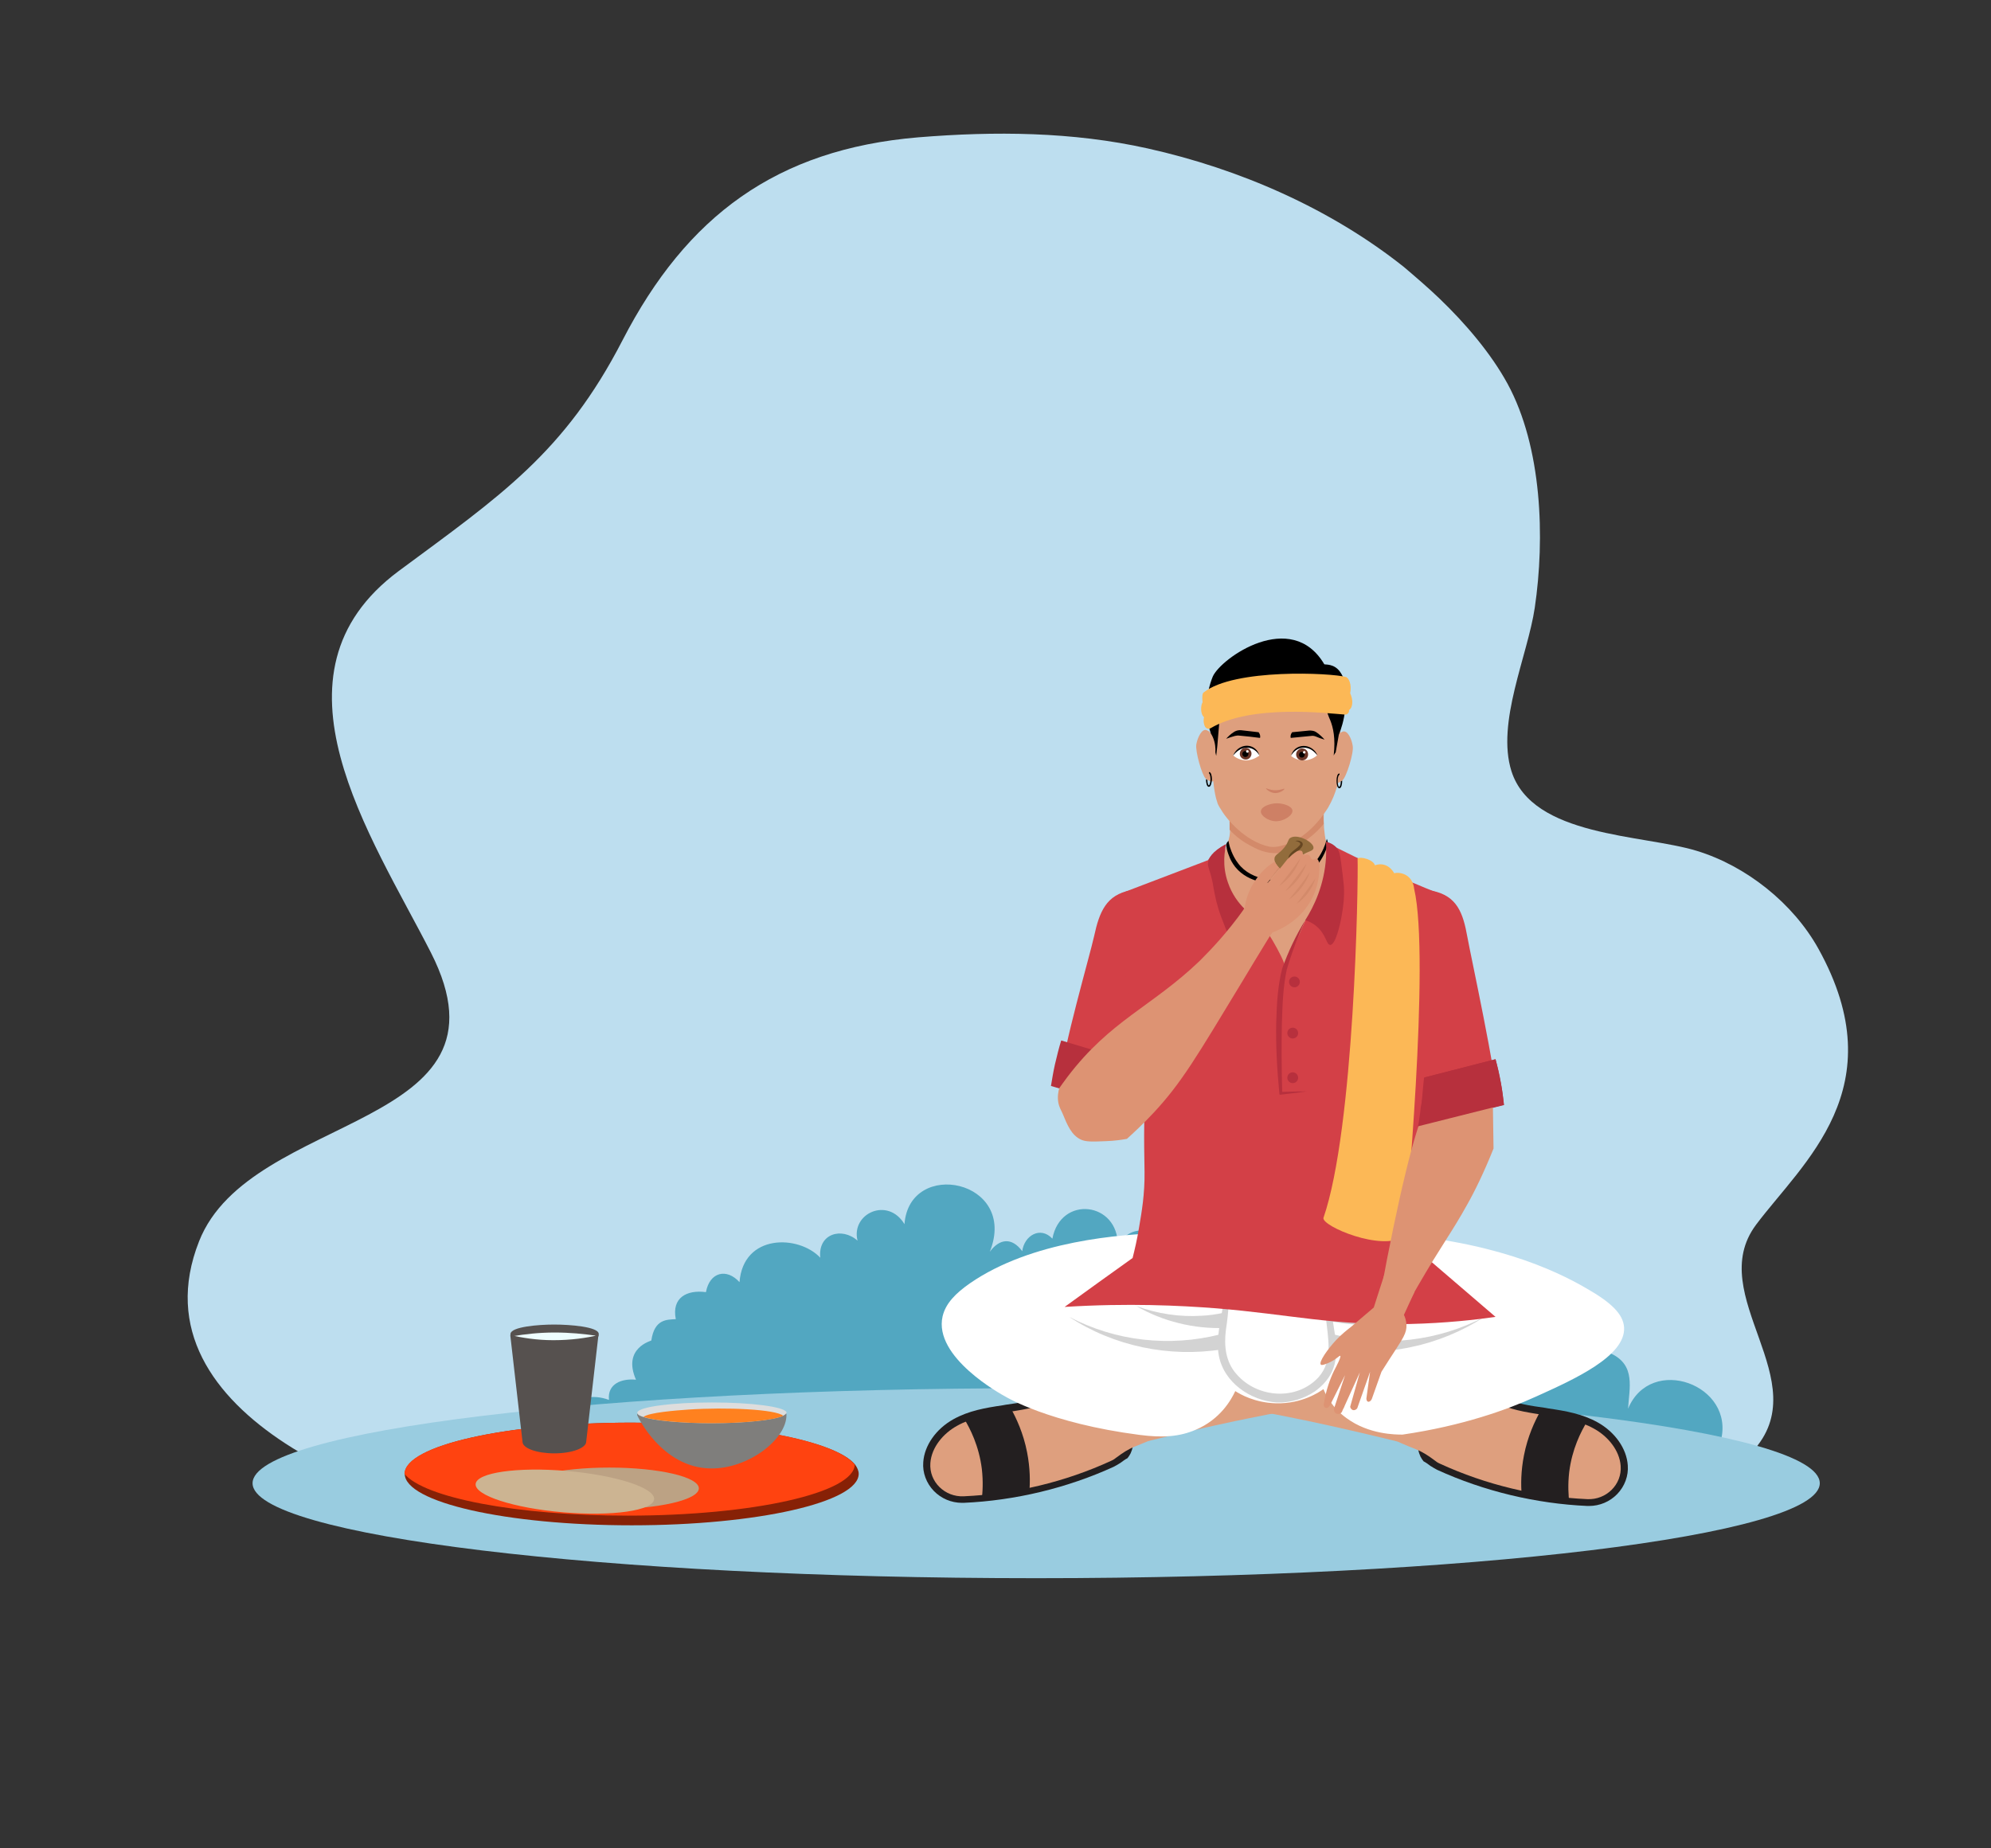 <?xml version="1.0" encoding="utf-8"?>
<!-- Generator: Adobe Illustrator 26.0.1, SVG Export Plug-In . SVG Version: 6.00 Build 0)  -->
<svg version="1.1" id="Layer_1" xmlns="http://www.w3.org/2000/svg" xmlns:xlink="http://www.w3.org/1999/xlink" x="0px" y="0px"
	 viewBox="0 0 700 650" style="enable-background:new 0 0 700 650;" xml:space="preserve">
<rect x="0" y="0" width="700" height="650" fill="#333333" stroke="none"/>
<style type="text/css">
	.st0{fill:#BDDEEF;}
	.st1{fill:#52A7C1;}
	.st2{fill:#99CCE0;}
	.st3{fill:#231F20;}
	.st4{fill:#DE9F7E;}
	.st5{fill:#FFFFFF;}
	.st6{fill:#D3D3D3;}
	.st7{fill:#D38A6A;}
	.st8{fill:#D34047;}
	.st9{fill:#B7303D;}
	.st10{fill:#CE8065;}
	.st11{fill:#FCB856;}
	.st12{fill:#6B3628;}
	.st13{fill:#DD9373;}
	.st14{fill:#926C3C;}
	.st15{fill:#664622;}
	.st16{fill:#872106;}
	.st17{fill:#FF4310;}
	.st18{fill:#DDDDDD;}
	.st19{fill:#7F7E7C;}
	.st20{fill:#FF811F;}
	.st21{fill:#BCA284;}
	.st22{fill:#CCB492;}
	.st23{fill:#56514F;}
	.st24{fill:#EEFEFF;}
</style>
<g>
	<g>
		<path class="st0" d="M505.9,104.8c9.4,9,18.3,19.5,24.1,30.1c12.2,22.4,13.2,54.4,9.6,78.8c-2.5,16.9-13.6,40.4-8.2,57.5
			c7.4,23.2,46.1,22.2,65.1,28c17.4,5.3,33.9,18.4,42.8,34.4c27.2,49-5.5,75.2-21.9,97.1c-18.6,24.9,21.9,55-1.4,79.9
			c-24.4,26-53.7,36.8-102.4,36.8c-96.5,0-118.1,7.5-251.7-1.9c-25.3-1.8-59.1-7.5-84.3-10.2c-38.1-4.1-132.1-36.8-107.6-98.8
			c18.1-45.9,113.4-38.8,81.5-101.5c-20.9-41-60.2-97.9-11.3-134.2c35.5-26.3,58.2-41.4,78.7-81.2c22.5-43.6,54.1-67.1,103.9-71.3
			c26.9-2.2,54.2-2,80.7,3.9c32.3,7.2,64.2,21.1,90.1,41.7C497.6,97.3,501.8,100.9,505.9,104.8z"/>
		<g>
			<path class="st1" d="M223.6,485.2c-5-0.5-10.1,1.4-9.5,7.1c-11.9-4.4-19.9,6.4-19.9,14.3h288.6c11.4-13.5-8-38.9-22.1-31.8
				c2.4-8.8-6.1-14.5-11.6-12c0.7,0.5-3-12-14.7-7.2c0.3-12.2-9.8-15.7-19.2-9.7c-1.2-10.1-15.6-19.3-22.2-7.9
				c0.2-15.4-20.1-17.8-23-2.4c-4.2-4.5-9.9-1.1-10.6,4.4c-3.7-5-8-4.4-11.4,0.2c10.1-25.3-28.3-33-30-9.7
				c-5.9-9.8-18.9-3.7-16.5,5.8c-5.5-4.9-14-2.5-13.1,6c-7.6-8.1-27.1-8.5-28.4,8.6c-4.5-5-10.5-3.6-11.8,3.5
				c-6.8-0.9-12.1,2-10.6,9.5c-3.1,0.2-7.5-0.1-8.6,7.5C229.1,471.5,218.7,474,223.6,485.2z"/>
			<path class="st1" d="M605,506.7c5.2-19.7-24.6-30.6-32.6-11.3c0.4-7.2,2.8-15.3-6-19.4c-8.8-4.1-15.3,3.1-19,9.3
				c10-16.8,5.6-37.7-17.4-43.4c-24.5-6-36.6,6.5-37.2,31.9c-1.7-11.7-23.1-14.2-24.3,2.4c-9-3.1-10.4-12-23-10.8
				c-11.1,1-16.4,8.2-20.6,18.1c0,0-25.5,0.9-19.6,23.3H605z"/>
		</g>
		<path class="st2" d="M88.8,521.6c0,18.5,123.3,33.4,275.5,33.4c152.2,0,275.5-15,275.5-33.4c0-18.5-123.3-33.4-275.5-33.4
			C212.2,488.1,88.8,503.1,88.8,521.6z"/>
	</g>
	<g>
		<g>
			<g>
				<g>
					<g>
						<path class="st3" d="M397.7,494.9c-0.2-0.6-0.5-1.2-0.8-1.8c0,0,0,0,0,0c0-0.1-0.1-0.1-0.1-0.2c-0.1-0.1-0.1-0.2-0.2-0.4
							c-0.1-0.2-0.3-0.4-0.4-0.6c-0.1-0.1-0.2-0.3-0.3-0.4c-0.1-0.2-0.3-0.4-0.5-0.5c0-0.1-0.1-0.1-0.1-0.2c0,0,0,0,0,0
							c-0.1-0.1-0.2-0.3-0.4-0.4c-0.4-0.1-1-0.4-1.7-0.6c0,0-3.2-1.1-6.3-1.7c-4.8-1-13.9,0.4-18.4,2.4c-4.6,2-9.8,2.8-14.9,3.5
							l-1.1,0.2c-6.1,0.9-11.9,1.9-17.3,4.9c-6.1,3.4-10.2,9.2-10.6,15.1c-0.3,3.7,1.1,7.4,3.7,10.1c2.6,2.7,6.2,4.2,9.9,4.2
							c0.2,0,0.4,0,0.6,0c18.1-0.8,36.4-5.2,52.8-12.7c0.8-0.4,1.6-0.9,2.4-1.4c0.8-0.6,1.6-1.2,2.4-1.6c0.4-0.5,0.8-1.1,1.1-1.7
							c0.7-1.5,1-3.2,1.2-4.9c0,0,0,0,0,0c0-0.1,0-0.1,0-0.2C399.3,502.4,398.8,498.4,397.7,494.9z"/>
						<g>
							<path class="st4" d="M399.1,490.1c-0.1,0-0.2,0.1-0.2,0.1c-4,1.4-8.3,1.4-12.5,0.5c-5.4-1.1-11.7-0.1-16.9,2.2
								c-5.2,2.3-11,3-16.6,3.9c-5.7,0.8-11.4,1.8-16.4,4.6c-4.9,2.7-9,7.6-9.4,13.1c-0.5,6.6,5.1,12,11.7,11.7
								c17.9-0.8,35.6-5,51.9-12.5c0.7-0.3,1.3-0.7,1.9-1.2c2-1.5,4.1-2.9,6.4-3.8c3.8-1.5,6.9-2.9,8.5-3.6c0.6-3.2,1.8-7,0.7-10.6
								C407,490.7,402.8,488.7,399.1,490.1z"/>
						</g>
						<path class="st3" d="M338.9,498.8c2.2,3.6,5.3,9.7,6.3,17.8c0.5,4.4,0.3,8.2-0.1,11.2c5.6-1.1,11.2-2.2,16.8-3.2
							c0.3-3.5,0.3-8.3-0.8-13.9c-1.3-6.7-3.8-12-5.7-15.4C349.9,496.5,344.4,497.6,338.9,498.8z"/>
					</g>
					<g>
						<path class="st3" d="M499.2,496c0.2-0.6,0.5-1.2,0.8-1.8c0,0,0,0,0,0c0-0.1,0.1-0.1,0.1-0.2c0.1-0.1,0.1-0.2,0.2-0.4
							c0.1-0.2,0.3-0.4,0.4-0.6c0.1-0.1,0.2-0.3,0.3-0.4c0.1-0.2,0.3-0.4,0.5-0.5c0-0.1,0.1-0.1,0.1-0.2c0,0,0,0,0,0
							c0.1-0.1,0.2-0.3,0.4-0.4c0.4-0.1,1-0.4,1.7-0.6c0,0,3.2-1.1,6.3-1.7c4.8-1,13.9,0.4,18.4,2.4c4.6,2,9.8,2.8,14.9,3.5l1.1,0.2
							c6.1,0.9,11.9,1.9,17.3,4.9c6.1,3.4,10.2,9.2,10.6,15.1c0.3,3.7-1.1,7.4-3.7,10.1c-2.6,2.7-6.2,4.2-9.9,4.2
							c-0.2,0-0.4,0-0.6,0c-18.1-0.8-36.4-5.2-52.8-12.7c-0.8-0.4-1.6-0.9-2.4-1.4c-0.8-0.6-1.6-1.2-2.4-1.6
							c-0.4-0.5-0.8-1.1-1.1-1.7c-0.7-1.5-1-3.2-1.2-4.9c0,0,0,0,0,0c0-0.1,0-0.1,0-0.2C497.6,503.5,498,499.5,499.2,496z"/>
						<g>
							<path class="st4" d="M497.8,491.1c0.1,0,0.2,0.1,0.2,0.1c4,1.4,8.3,1.4,12.5,0.5c5.4-1.1,11.7-0.1,16.9,2.2
								c5.2,2.3,11,3,16.6,3.9c5.7,0.8,11.4,1.8,16.4,4.6c4.9,2.7,9,7.6,9.4,13.1c0.5,6.6-5.1,12-11.7,11.7
								c-17.9-0.8-35.6-5-51.9-12.5c-0.7-0.3-1.3-0.7-1.9-1.2c-2-1.5-4.1-2.9-6.4-3.8c-3.8-1.5-6.9-2.9-8.5-3.6
								c-0.6-3.2-1.8-7-0.7-10.6C489.9,491.8,494.1,489.8,497.8,491.1z"/>
						</g>
						<path class="st3" d="M558,499.9c-2.2,3.6-5.3,9.7-6.3,17.8c-0.5,4.4-0.3,8.2,0.1,11.2c-5.6-1.1-11.2-2.2-16.8-3.2
							c-0.3-3.5-0.3-8.3,0.8-13.9c1.3-6.7,3.8-12,5.7-15.4C547,497.6,552.5,498.7,558,499.9z"/>
					</g>
					<path class="st4" d="M460.3,499.8c-4.4-0.9-16.2-3.4-31.7-6c-7.1-1.2-16.3-2.7-27-4.1c0,0-9.2-20.8,2.7-31.1
						c8.9-7.7,27,2.7,64.6,20.9c1,0.5,3.9,2.1,8,3.9c7.7,3.5,14.4,5.8,19.3,7.3c-1.7,5.4-3.3,10.8-5,16.2
						C479.7,504.1,469.3,501.7,460.3,499.8z"/>
					<path class="st4" d="M434,499.8c4.4-0.9,16.2-3.4,31.7-6c7.1-1.2,16.3-2.7,27-4.1c0,0,9.2-20.8-2.7-31.1
						c-8.9-7.7-27,2.7-64.6,20.9c-1,0.5-3.9,2.1-8,3.9c-7.7,3.5-14.4,5.8-19.3,7.3c1.7,5.4,3.3,10.8,5,16.2
						C414.6,504.1,425,501.7,434,499.8z"/>
					<path class="st5" d="M571,466.8c0.6,10.1-17.6,18.3-30.9,24.3c-10.1,4.6-25.8,10.3-47,13.4c-2.4,0-11.8,0-19.7-5.8
						c-5.1-3.7-7.2-8.1-8.1-10.2c-1.4,1-7.5,5.2-16.6,5c-7.6-0.2-12.7-3.2-14.4-4.3c-1.4,3-5.2,9.9-13.9,13.6
						c-5.6,2.4-11.4,2.9-19.8,1.8c-31.7-4.1-47-13.4-47-13.4c-1.5-0.8-25.5-13.9-22.2-28.3c1.1-4.6,4.6-8.1,9.6-11.6
						c21.7-15,53.1-17.3,68.5-17.7c24.9,0,49.9,0,74.8,0c39.4,2.2,62.4,13,73.5,19.5C566.4,458,570.7,462.1,571,466.8z"/>
					<path class="st5" d="M447.2,476.2c0,0.1,0,0.2-0.1,0.2c-0.1,0-0.2-0.1-0.3-0.1C447,476.3,447.1,476.2,447.2,476.2z"/>
					<path class="st5" d="M446.8,476.3c-0.1,0-0.2,0.1-0.3,0.1c0-0.1,0-0.2-0.1-0.2C446.6,476.2,446.7,476.3,446.8,476.3z"/>
					<g>
						<path class="st5" d="M423.1,434.5c1.5,1.6,3.6,4.3,5.3,8.1c7.5,16.1-3.6,27.8,3.5,39.3c3.9,6.3,12,10.3,19.2,9.8
							c0.8-0.1,9.7-0.8,14.5-7.7c7.6-11-3.9-24,3.5-40.4c1.8-3.9,4-6.6,5.3-8.1"/>
						<path class="st6" d="M423.1,434.5c9.7,9.9,9.9,20.3,7.9,33.2c-0.7,5.6-0.1,11.2,3.7,15.5c7.3,8.5,21.2,9.5,28.9,1.1
							c10.4-11.9-7.5-29.8,11-48.8c-17.7,21.9,6.2,40.2-12.3,53.8c-3.9,2.6-8.7,4.1-13.4,3.9c-9.3-0.6-18.7-7.1-20.4-16.6
							c-1.1-6.1,0.8-11.9,1.5-17.8C431.2,450.1,428.6,441.4,423.1,434.5L423.1,434.5z"/>
					</g>
					<g>
						<path class="st6" d="M469,469.3c17.5,4.6,36.7,2.3,52.9-6.2c-7.7,5-16.5,8.7-25.7,10.6c-9.2,2-18.8,2.2-28.3,0.7
							C467.9,474.5,469,469.3,469,469.3L469,469.3z"/>
					</g>
					<g>
						<path class="st6" d="M467.6,459.1c9.5,4.1,20,5.5,30.3,4.1c-7.6,2.4-15.9,3.2-23.9,2.4c-2.7-0.3-5.4-0.8-8.1-1.4
							C465.9,464.1,467.6,459.1,467.6,459.1L467.6,459.1z"/>
					</g>
					<g>
						<path class="st6" d="M430.6,467c-10.8,0.4-21.8-2.3-31.1-7.7c7.4,2.7,15.2,3.9,23,3.4c2.5-0.1,5.1-0.5,7.5-1
							C430.1,461.7,430.6,467,430.6,467L430.6,467z"/>
					</g>
					<g>
						<path class="st6" d="M429.8,474.5c-18.7,3-38.3-1.1-53.9-11.4c8.2,4.3,17.1,7,26.1,8c9,1,18.1,0.4,26.8-1.8L429.8,474.5
							L429.8,474.5z"/>
					</g>
				</g>
				<g>
					<g>
						<path class="st4" d="M498.6,344.4c0.1,6.8,0.1,13.6-0.3,20.4c-0.2,4-0.6,8-1.7,11.9c-1.1,3.9-3.4,7.2-4.7,11.1
							c-1.2,3.4-1.9,7-2.2,10.6c-0.3,2.5-0.3,5.1-0.3,7.7l-77.9,1.9c0.2-4.9-0.1-9.7-1.4-14.5c-1.3-4.6-4-8.4-5.7-12.8
							c-2.5-6.5-2.4-13.1-3.3-19.8c-0.9-7.1-1.7-14.2-2.3-21.4c-0.4-4.6,0.1-11.4,0.3-16c0.1-1.4-0.1-5.6,1.7-6.3
							c9.9-5.9,19.8-11.9,29.7-17.8c0.5-1.1,0.8-2,1.1-2.8c0.3-1,0.7-2.2,0.8-3.6c0.1-1.1,0-2,0-3c-0.1-2.2-0.2-4.4-0.4-6.3
							c5.3,2.7,11.9,3.3,17.7,3.2c5.3-0.1,10.7-1,15.8-2.8c-0.1,1.3-0.1,2.6-0.1,4c0,1,0.1,2,0.1,3.1c0.3,3.4,0.9,6.7,2.4,9.2
							c0.4,0.4,0.7,0.8,1.1,1c7.3,3.7,18.9,12,28.4,13.5c1,2.5,0.6,6.3,0.7,8.9C498.3,329.8,498.5,338.1,498.6,344.4z"/>
						<path class="st7" d="M465.3,287.8c0,0.6,0,1.3,0.1,1.9c-1.1,1.4-2.9,3.3-5.4,5.2c-3,2.3-6.2,4.8-10.7,5.1
							c-4.3,0.3-7.7-1.5-10.2-2.9c-3.2-1.7-5.5-3.9-6.8-5.3c0-0.7,0-1.4,0-2.1c0-2.2-0.2-4.3-0.4-6.3c5.3,2.7,11.9,3.3,17.7,3.2
							c5.3-0.1,10.7-1,15.8-2.8C465.3,285.1,465.2,286.4,465.3,287.8z"/>
						<path class="st4" d="M425.8,260.2c-0.5-1.9,0.6-2.5-1.5-3.4c-1.7-0.8-3.3,2.6-3.7,5c-0.4,2.4,2,10.9,3.3,12
							c1.4,1.2,3.1,1.6,3.7-0.4L425.8,260.2z"/>
						<path class="st4" d="M470.9,253.8c0.9,10.1,1.7,20.4-3.9,30.1c-0.5,0.8-2.3,3.8-5.5,7c-2.7,2.7-6.6,5.7-12.2,6.8
							c-1.1,0.2-2.2,0.2-3.2,0c-8.2-1.8-14.9-9.6-16.8-13c0,0,0,0,0,0c-0.3-0.4-0.5-0.8-0.8-1.3c-0.3-0.5-0.5-1-0.6-1.5c0,0,0,0,0,0
							c-1.9-5.3-2.2-20.1-2.4-28.6c-0.7-11.7,6.6-21.7,18.6-25c1.4-0.4,2.9-0.6,4.4-0.6l0,0c0.1,0,0.2,0,0.4,0c1.3,0,2.6,0.2,18,9.8
							C471.1,240.1,470.2,245.6,470.9,253.8z"/>
						<g>
							<path class="st8" d="M372.8,379.7c0.9-11.1,10.3-43.4,11.9-50.6c1.8-8.3,4.2-14.5,12.9-16c4.7-0.8,8-1.2,12.6-2.5l13.3,11.3
								l-16.4,69.2C398.1,384.6,380.1,381.8,372.8,379.7z"/>
						</g>
						<g>
							<path class="st8" d="M526.6,388.9c-0.4-11.1-9.4-52.2-10.7-59.4c-1.5-8.4-3.6-14.4-12.2-16.2c-4.7-1-8-1.8-12.6-3.2
								l-9.9,19.3c3.8,21.9,7.6,43.7,11.5,65.6C504,392.9,515.3,390.9,526.6,388.9z"/>
							<path class="st9" d="M491.4,381.3c11.5-2.9,23-5.9,34.4-8.8c0.7,2.6,1.3,5.4,1.9,8.5c0.5,2.7,0.8,5.2,1.1,7.6
								c-11.6,2.9-23.3,5.8-34.9,8.8c-0.7-1.8-1.4-4-1.9-6.6C491.3,387,491.2,383.8,491.4,381.3z"/>
						</g>
						<path class="st9" d="M407.2,376.1c-11.4-3.4-22.7-6.8-34.1-10.2c-0.8,2.6-1.5,5.4-2.2,8.4c-0.6,2.7-1,5.2-1.4,7.6
							c11.5,3.4,23,6.8,34.6,10.2c0.8-1.8,1.5-4,2.1-6.5C407.1,381.9,407.3,378.6,407.2,376.1z"/>
						<path class="st8" d="M402.5,389.9c-0.1,1.9-0.1,3.2-0.2,4.5c-0.1,7.4,0,10.5,0.1,17.7c0.1,7.9-1,14.1-1.9,19.4
							c-0.7,4.4-1.6,8.1-2.3,10.9c-8,5.7-15.9,11.4-23.9,17.2c22.4-1.4,40.6-0.5,53.4,0.5c25.8,2.1,40.7,6.1,68,5.5
							c12.7-0.3,23.2-1.5,30.1-2.5c-8.7-7.5-17.4-14.9-26.1-22.4c-0.6-3.1-1.3-7.1-1.6-11.8c-0.5-6.8-0.2-11.9-0.1-14.6
							c1.6-28.3,3.3-42.2,4.9-54.2c2.5-18.1,5.4-27,5.3-42.3c0-1.2,0-2.2-0.1-2.8c-3.1-1.2-6.3-2.4-9.5-3.8
							c-10.6-4.3-20.4-8.9-29.7-13.6c-0.9-0.5-1.8-1-2.8-1.5c0.7,2.8,2.4,10.5-1.2,18.8c-1.7,4-4.1,6.9-5.9,8.7
							c-2.4,5.4-4.8,10.8-7.2,16.3c-0.5-3.2-8-15.8-9.6-16.4c-2-0.8-3.5-1.6-4.7-2.6c0,0-2.7-2-4.7-5c-2.7-4.2-3.8-11.1-2-18.8
							c-1.1,0.5-2.5,1.4-3.8,2.7c-1,1-1.8,1.9-2.3,2.7c-10.2,3.9-20.5,7.8-30.7,11.7c0.5,23.6,2.8,37.5,4.9,46
							C399,360,403.2,376.6,402.5,389.9z"/>
						<g>
							<path d="M448.8,310.7c-1.4,0-9.6,0.2-14.5-5.8c-1.1-1.4-1.8-2.8-2.1-3.7c-0.5-1.2-0.8-2.2-0.9-3c0,0,0-0.1,0-0.1
								c-0.1-0.1-0.4-1,0.1-1.8c0.1-0.1,0.2-0.3,0.5-0.6c0.1,0.5,0.2,1.1,0.4,1.8c0,0,0.9,3.4,3,6.1c4.6,6.2,14.9,7.6,22.3,3.5
								c6.6-3.7,8.5-10.5,8.9-12.1c0.1,0.4,0.3,0.8,0.3,1.3c0,0.3,0,0.5,0,0.7c-0.2,0.9-1.4,4.7-4.2,7.8c-1.9,2-4.3,3.3-4.5,3.4
								C456.9,308.9,453.5,310.6,448.8,310.7z"/>
						</g>
						<g>
							<path d="M425,276.7c-0.7,0-1-1.4-1-2.7l0.5,0.3c0,1.4,0.4,1.9,0.5,1.9c0.2,0,0.5-0.7,0.6-2.1c0-1.4-0.4-2.1-0.5-2.1
								c-0.1-0.1-0.1-0.3,0-0.5c0.7,0,1,1.4,1,2.6C426,275.4,425.7,276.7,425,276.7z"/>
						</g>
						<path class="st4" d="M470,260.8c0.5-1.9,0.3-2.8,2-3.5c1.8-0.7,3.3,2.7,3.6,5.1c0.4,2.4-2.2,10.8-3.6,12
							c-1.4,1.2-3.2,1.6-3.7-0.5L470,260.8z"/>
						<g>
							<path d="M470.9,277.2c0.7,0,1-1.4,1-2.7l-0.5,0.3c0,1.4-0.4,1.9-0.6,1.9s-0.5-0.8-0.5-2.1c0-1.4,0.4-2.1,0.6-2.1
								c0.1-0.1,0.1-0.3,0-0.5c-0.7,0-1,1.3-1,2.6C469.9,275.9,470.2,277.2,470.9,277.2z"/>
						</g>
						<path d="M468.9,265.7c0.2-0.4,0.4-0.8,0.7-1.1c0.4-2.1,0.7-4.1,1.1-6.2c0.9-2.2,1.8-5.1,2.2-8.6c0.7-5,0.9-9.8-1.8-13.6
							c-2.1-2.9-5.2-2.4-5.5-2.6c-11.6-19.6-36.3-2.2-39.2,4.3c-1.1,2.7-2.5,7.4-2.1,13.2c0.2,2.7,0.8,5,1.4,6.8
							c0.2,0.4,0.5,0.8,0.7,1.3c0.9,2.1,1,4,0.9,5.4c0.1,0.4,0.2,0.8,0.3,1.2c0.1-0.7,0.2-2,0.4-3.6c0.8-8.8,0.6-11.5,2.6-14
							c0.5-0.6,1.5-1.6,3.1-2.4c11.4,2.9,31.5-5.6,32-3.2c-0.1,1.1-0.2,2.9,0.2,4.9c0.5,2.9,1.4,4.9,1.8,5.8
							C468.7,255.8,469.6,259.6,468.9,265.7z"/>
						<g>
							<path class="st10" d="M443.3,285.3c-0.1,1.6,2.6,3.4,5.1,3.5c3,0.1,6.2-2.1,6-3.8c-0.2-1.6-3.4-2.6-5.8-2.5
								C446.5,282.6,443.4,283.6,443.3,285.3z"/>
						</g>
						<g>
							<path class="st10" d="M445.1,277.2c-0.1,0.2,1.4,1.7,3.3,1.7c1.8,0,3.3-1.3,3.2-1.5c-0.1-0.2-1.2,0.5-3.2,0.5
								C446.4,277.9,445.1,277.1,445.1,277.2z"/>
						</g>
						<g>
							<path d="M431.1,259.8c0.7-0.8,1.6-1.7,2.9-2.5c0,0,0,0,0,0c0.7-0.4,1.6-0.6,2.4-0.5c2,0.2,4.1,0.5,6.1,0.7
								c0.1,0.2,0.4,0.5,0.5,1c0.1,0.4,0.1,0.7,0,1c-2.4-0.3-4.8-0.6-7.2-0.8c-0.5-0.1-1.1,0-1.6,0.1
								C433.2,259.1,432.1,259.4,431.1,259.8z"/>
						</g>
						<g>
							<path d="M465.7,260.1c-0.7-0.8-1.6-1.7-2.9-2.6c0,0,0,0,0,0c-0.7-0.5-1.6-0.6-2.4-0.6c-2,0.2-4.1,0.4-6.1,0.6
								c-0.1,0.2-0.4,0.5-0.5,1c-0.1,0.4-0.1,0.7,0,1c2.4-0.2,4.8-0.5,7.2-0.7c0.5-0.1,1.1,0,1.6,0.2
								C463.5,259.4,464.6,259.8,465.7,260.1z"/>
						</g>
						<path id="XMLID_00000015355411602674058680000005521304021099555723_" class="st11" d="M423.2,243.5
							c10.7-8.5,44.9-6.9,50.1-5.4c0.9,0.4,2,2.5,1.4,5.7c1,2.1,1.1,4.9-0.4,5.9c0,0,0,0.1,0,0.2c0,0.8-0.6,1.4-1.4,1.4
							c-5.8-0.4-32.8-3.8-47.3,4.8c-0.7,0.4-1.5,0.1-1.9-0.5c-0.4-0.7-0.7-1.8-0.4-3.4c-1.4-1.2-1.1-4.4-0.5-5.2
							C422.6,245.1,422.7,243.8,423.2,243.5z"/>
						<g>
							<path class="st5" d="M442.8,265.7c-0.1-0.3-1-2.4-3.2-3c-2.2-0.6-4.7,0.5-6.1,2.9c0.4,0.4,2,1.7,4.5,1.8
								C440.6,267.4,442.3,266,442.8,265.7z"/>
							<path class="st12" d="M440,264.8c0.1,1.1-0.7,2.2-1.8,2.3c-1.1,0.1-2.2-0.7-2.3-1.8c-0.1-1.1,0.7-2.2,1.8-2.3
								C438.8,262.8,439.8,263.6,440,264.8z"/>
							<path d="M442.8,265.7c-1.5-2.7-4.6-3.6-7.2-1.9c-0.8,0.5-1.5,1.2-2.1,2c0.2-0.5,0.4-0.9,0.7-1.3
								C436.6,261.1,441.6,261.6,442.8,265.7L442.8,265.7z"/>
							<path d="M438.9,265c0.1,0.6-0.3,1.1-0.9,1.2c-0.6,0.1-1.1-0.3-1.2-0.9c-0.1-0.6,0.3-1.1,0.9-1.2
								C438.3,264,438.9,264.4,438.9,265z"/>
							<path class="st5" d="M439,264.2c0,0.2-0.1,0.5-0.4,0.5c-0.2,0-0.5-0.1-0.5-0.4c0-0.2,0.1-0.5,0.4-0.5
								C438.8,263.8,439,264,439,264.2z"/>
						</g>
						<g>
							<path class="st5" d="M453.9,265.8c0.1-0.3,1-2.4,3.1-3c2.2-0.7,4.7,0.4,6.1,2.8c-0.4,0.4-2,1.7-4.5,1.8
								C456.1,267.5,454.3,266.2,453.9,265.8z"/>
							<path class="st12" d="M455.7,265.1c-0.1,1.1,0.7,2.2,1.9,2.3c1.2,0.1,2.2-0.7,2.3-1.9c0.1-1.2-0.7-2.2-1.9-2.3
								C456.9,263.1,455.8,264,455.7,265.1z"/>
							<path d="M453.9,265.8c1.5-2.7,4.5-3.7,7.2-2.1c0.8,0.5,1.5,1.2,2.1,2c-0.2-0.5-0.4-0.9-0.7-1.3
								C460,261.2,455,261.7,453.9,265.8L453.9,265.8z"/>
							<path d="M456.7,265.3c-0.1,0.6,0.4,1.1,0.9,1.1c0.6,0.1,1.1-0.4,1.1-0.9c0.1-0.6-0.4-1.1-0.9-1.1
								C457.3,264.3,456.8,264.7,456.7,265.3z"/>
							<path class="st5" d="M458.1,264.5c0,0.2,0.1,0.5,0.4,0.5c0.2,0,0.5-0.1,0.5-0.4c0-0.2-0.1-0.5-0.4-0.5
								C458.4,264.1,458.1,264.3,458.1,264.5z"/>
						</g>
					</g>
					<path class="st11" d="M497.2,312.6c-0.6-5.5-5.5-6-7-5.5c-1.5-2.6-4-3.8-6.8-2.8c-0.5-1.9-4.9-3.2-6.1-2.4
						c0.3,8.9-1.1,94.8-12,126.4c-0.6,2.9,20.6,11.9,28.3,6.5C494.2,430.8,502.9,337.2,497.2,312.6z"/>
					<path class="st9" d="M442.8,323.6c-0.9,0.5-2.3,1.3-3.6,2.6c-3.1,3.4-2.5,7-3.8,7.3c-1.8,0.3-4.3-6.5-5.7-10.1
						c-0.7-1.8-1.8-4.8-2.6-8.9c-0.4-1.8-0.4-2.2-0.8-4.3c-1-4.6-1.7-5.2-1.6-6.6c0.1-1.7,1.3-4.1,6.4-6.8
						c-0.5,2.3-1.5,7.5,0.6,13.5C434.5,318.6,441,322.6,442.8,323.6z"/>
					<path class="st9" d="M458.9,323.6c1,0.3,2.5,0.9,3.9,2.1c3.5,2.9,3.5,6.6,4.9,6.6c1.8,0,3.5-7,4.1-10.8
						c0.4-2.3,0.9-5.6,0.7-9.7c0-0.4-0.2-1.8-0.5-4.6c-0.8-6.3-0.9-7.8-2.1-9.1c-0.6-0.7-1.7-1.6-3.7-2.1c0.1,1.8,0.1,3.6,0,5.6
						C465.6,311.2,462,318.7,458.9,323.6z"/>
					<g>
						<path class="st9" d="M458.9,323.6c-2.5,5.6-4.8,11.5-6.5,17.4c-1.3,6-1.5,12.3-1.7,18.5c-0.2,8.3-0.1,16.6,0.1,25
							c0,0-0.5-0.5-0.5-0.5c3-0.1,6-0.2,9.1-0.2c-3.1,0.5-6.3,0.8-9.5,1.2c0,0-0.1-0.5-0.1-0.5c-0.8-8.3-1.3-16.7-1.1-25.1
							c0.2-6.3,0.5-12.7,2.1-18.8C452.9,334.7,455.6,329,458.9,323.6L458.9,323.6z"/>
					</g>
					<circle class="st9" cx="455.1" cy="345.3" r="1.9"/>
					<circle class="st9" cx="454.5" cy="363.3" r="1.9"/>
					<circle class="st9" cx="454.5" cy="379" r="1.9"/>
				</g>
				<path class="st13" d="M437.5,319.5c-6.1,8.6-11.9,14.6-15.7,18.4c-16.9,16.2-31.3,20.8-46.5,40.8c-1.3,1.7-2.3,3.2-2.9,4
					c-0.3,1.1-0.7,3-0.3,5.1c0.3,1.6,1,2.7,1.4,3.6c1.8,4.4,3.2,7.7,6.4,9.3c1.8,0.9,4.2,0.8,9,0.6c3.1-0.1,5.6-0.5,7.3-0.8
					c2.1-1.9,5.6-5.1,9.6-9.4c9.7-10.5,14.7-19.1,31-46c1.9-3.2,5.6-9.3,10.5-17.3C443.9,325.1,440.7,322.3,437.5,319.5z"/>
				<path class="st13" d="M485.3,455.3c6.2-34,12.3-58.8,15.6-64.6c2.6-4.7,6.2-6.3,6.2-6.3c1-0.5,2-0.7,3-0.8
					c1.6-0.2,2.8-0.2,3.4-0.1c2.4,0.1,6.3,0.3,11.3,0.5c0.1,6.6,0.2,13.3,0.3,19.9c-3.4,8.5-6.7,15.2-9.2,19.6
					c-5.4,9.8-9.3,14.7-17.5,28.9c-2.6,4.5-4.7,8.3-6,10.7C490,460.5,487.7,457.9,485.3,455.3z"/>
			</g>
		</g>
		<g>
			<g>
				<path class="st14" d="M453.6,294.7c2.5-1.7,8.4,1.5,8.2,3.5c-0.1,1.5-3.4,1.1-5.5,4.1c-1.6,2.3-0.9,4.1-2.1,4.7
					c-2,0.9-6.5-2.7-6.1-5.2c0.2-1.5,2.1-1.6,4.2-4.8C453.1,295.5,453,295.1,453.6,294.7z"/>
				<g>
					<path class="st15" d="M455.4,295.7c1.6-0.4,3.6,0.6,2.1,2.4c-1.3,1.8-3.7,2-4.5,4.3c-0.3-2.5,2.4-3.4,3.7-4.9
						C458,296.4,456.2,295.9,455.4,295.7L455.4,295.7z"/>
				</g>
			</g>
			<path class="st7" d="M449.9,305.4c-1.7,2-3.5,4-5.2,6.1c1.5-2.2,3.1-4.5,4.6-6.7C449.6,305,449.8,305.2,449.9,305.4z"/>
			<path class="st13" d="M461.6,315.3c-4.1,8.7-12.3,11.9-14.2,12.6c-1.3,1.6-2.7,3.4-4,5.4c-1.5,2.2-2.7,4.2-3.7,6.2
				c-1-1.6-2.1-3.4-3.5-5.2c-1.5-1.9-2.9-3.6-4.3-5c1.9-3.3,3.8-6.7,5.7-10c0.3-2.2,1.2-6.3,4.3-10.5c2.2-3,4.6-4.8,6.3-5.8
				c0.2,0.4,0.4,0.8,0.8,1.3c0.2,0.3,0.4,0.5,0.6,0.7c-1.6,2.2-3.2,4.3-4.8,6.5c1.9-2.1,3.8-4.4,5.8-6.8c0.7-0.8,1.3-1.7,2-2.5
				c0.5-0.5,1.1-1,1.7-1.6c0.6-0.5,1.3-1,1.8-1.3c0.6-0.2,1.3-0.3,1.7,0.1c0.3,0.3,0.1,0.8,0.4,1.1c0.5,0.4,1.1-0.2,1.8,0.1
				c0.9,0.4,0.7,1.5,1.5,1.7c0.5,0.1,0.9-0.4,1.4-0.3c0.5,0.1,0.8,0.9,0.9,1.5C464,305.8,463.9,310.4,461.6,315.3z"/>
			<path class="st7" d="M457.2,301.8c-1.4,3.9-4.1,7.5-7.5,9.8C452.4,308.4,454.8,305.2,457.2,301.8L457.2,301.8z"/>
			<path class="st7" d="M459.4,303.6c-1.4,3.9-4.1,7.5-7.5,9.8C454.5,310.2,457,307,459.4,303.6L459.4,303.6z"/>
			<path class="st7" d="M460.6,306.6c-1.4,3.9-4.1,7.5-7.5,9.8C455.8,313.2,458.2,310.1,460.6,306.6L460.6,306.6z"/>
			<path class="st7" d="M462.5,308.9c-1.2,3.6-3.5,6.9-6.7,9C458.2,314.9,460.3,312,462.5,308.9L462.5,308.9z"/>
		</g>
		<path class="st13" d="M474.9,466.7c-1.3,1-3.2,2.5-5.1,4.5c-3,3.2-6.3,7.9-5.4,8.7c0.3,0.3,1.2,0,2.4-0.5c2.8-1.1,4.1-2.8,4.4-2.6
			c0.4,0.3-1.2,3.4-2.2,5.3c-1.3,2.7-2.8,6.6-3.6,11.8c0,0.5,0.1,0.9,0.5,1.1c0.5,0.3,1.3,0,1.7-0.8c1.8-3.5,3.5-7.1,5.3-10.6
			c-1.3,3.9-2.6,7.9-3.9,11.8c-0.1,0.7,0.2,1.4,0.8,1.7c0.7,0.3,1.6,0.1,2-0.6c0.2-0.5,0.4-1,0.7-1.5c0.2-0.3,0.2-0.5,0.2-0.5
			s5.1-11.2,5.4-11.9c-1.1,4-2.3,8.1-3.4,12.1c0.1,0.6,0.5,1,1,1.2c0.6,0.1,1.2-0.2,1.5-0.7c1.5-4.3,3-8.5,4.5-12.8
			c-0.4,3.1-0.9,6.2-1.3,9.4c0,0.5,0.2,1,0.5,1.1c0.4,0.2,1.2-0.2,1.5-1.2c1.1-3.1,2.2-6.2,3.3-9.3c2.3-3.6,3.6-5.7,4.3-6.7
			c3.2-5,4.6-6.9,4.5-9.8c-0.1-1.5-0.5-2.7-0.9-3.5c1.2-2.7,2.5-5.4,3.7-8c-3.5-2.1-7-4.3-10.5-6.4c-1.3,3.9-2.5,7.8-3.8,11.8
			C480.2,462.2,477.6,464.4,474.9,466.7z"/>
		<path class="st9" d="M527.7,380.9c-0.5-3-1.2-5.8-1.9-8.4c-8.2,2.1-16.3,4.2-24.5,6.3c0,0.1-0.1,0.2-0.1,0.3
			c0.1,0.3,0.1,0.5,0,0.8c-0.4,2.5-0.9,5-1.3,7.5c-0.1,0.7-0.3,1.4-0.4,2.1c-0.1,1.3-0.3,2.6-0.5,3.8c-0.1,0.8-0.2,1.9-0.5,2.8
			c10.1-2.5,20.1-5.1,30.2-7.6C528.5,386.1,528.2,383.6,527.7,380.9z"/>
	</g>
	<g>
		<path class="st16" d="M301.9,518.3c0,10-35.7,18.1-79.8,18.1c-44.1,0-79.8-8.1-79.8-18.1v0c0.1-10,35.8-18,79.8-18
			c39.1,0,71.6,6.4,78.5,14.7C301.4,516.1,301.9,517.2,301.9,518.3z"/>
		<path class="st17" d="M300.5,515c-0.1,10-35.8,18-79.8,18c-39.1,0-71.6-6.3-78.5-14.7c0.1-10,35.8-18,79.8-18
			C261.1,500.2,293.6,506.6,300.5,515z"/>
		<path class="st18" d="M224,496.9c0-0.1,0-0.2,0.1-0.3c0,0.1,0,0.3,0,0.4C224,497,224,496.9,224,496.9z"/>
		<g>
			<path class="st18" d="M276.5,496.9c0,0,0,0.1,0,0.2c0-0.1,0-0.3,0-0.4C276.5,496.7,276.5,496.8,276.5,496.9z"/>
			<path class="st18" d="M276.5,497c-0.6,1.9-12.1,3.5-26.2,3.5c-14.1,0-25.7-1.5-26.2-3.5c0-0.1,0-0.3,0-0.4
				c0.9-1.9,12.3-3.4,26.2-3.4c13.9,0,25.3,1.5,26.2,3.4C276.5,496.8,276.5,496.9,276.5,497z"/>
			<path class="st19" d="M276.5,497.6c0.1,8.5-13.4,19-26.6,18.8c-17.3-0.2-25.9-18.6-25.9-18.8c0-0.1,0-0.2,0-0.2
				c0-0.1,0-0.2,0-0.4c0.1,0.5,0.9,0.9,2.1,1.3c4,1.3,13.3,2.2,24.1,2.2c11.8,0,21.8-1.1,25.1-2.6c0.6-0.3,1-0.6,1.1-0.9
				C276.5,497.2,276.5,497.4,276.5,497.6z"/>
			<path class="st20" d="M275.4,497.9c-3.3,1.5-13.3,2.6-25.1,2.6c-10.8,0-20.1-0.9-24.1-2.2c2-1.6,11.6-2.3,15.8-2.6
				C255.4,494.8,272.8,495.6,275.4,497.9z"/>
		</g>
		<ellipse class="st21" cx="214.2" cy="523.4" rx="31.5" ry="7.3"/>
		
			<ellipse transform="matrix(8.503047e-02 -0.996 0.996 8.503047e-02 -340.705 677.961)" class="st22" cx="198.8" cy="524.5" rx="7.3" ry="31.5"/>
		<g>
			<path class="st23" d="M210.5,469c0,0.2,0,0.3,0,0.5c-0.1,0.7-0.6,1.3-1.3,1.8c-2.4,2-7.9,3.3-14.2,3.3c-6.3,0-11.8-1.4-14.2-3.3
				c-0.7-0.6-1.2-1.2-1.3-1.8c0-0.1-0.1-0.3,0-0.5c0.3-2.4,9.7-3.2,15.3-3.2C200.6,465.8,210.2,466.6,210.5,469z"/>
			<path class="st24" d="M209.4,469.7c-1.6,1.2-6.8,4.9-14.5,4.9c-7.6,0.1-12.9-3.5-14.6-4.7c4.1-0.7,9.1-1.3,14.7-1.3
				C200.4,468.6,205.3,469.1,209.4,469.7z"/>
			<path class="st23" d="M210.4,469.5l-4.3,37.5c0,2.2-5,4.1-11.2,4.1c-6.2,0-11.2-1.8-11.2-4.1l-4.3-37.5c4,0.9,9.1,1.8,15.1,1.8
				C200.9,471.3,206.3,470.5,210.4,469.5z"/>
		</g>
	</g>
</g>
</svg>

